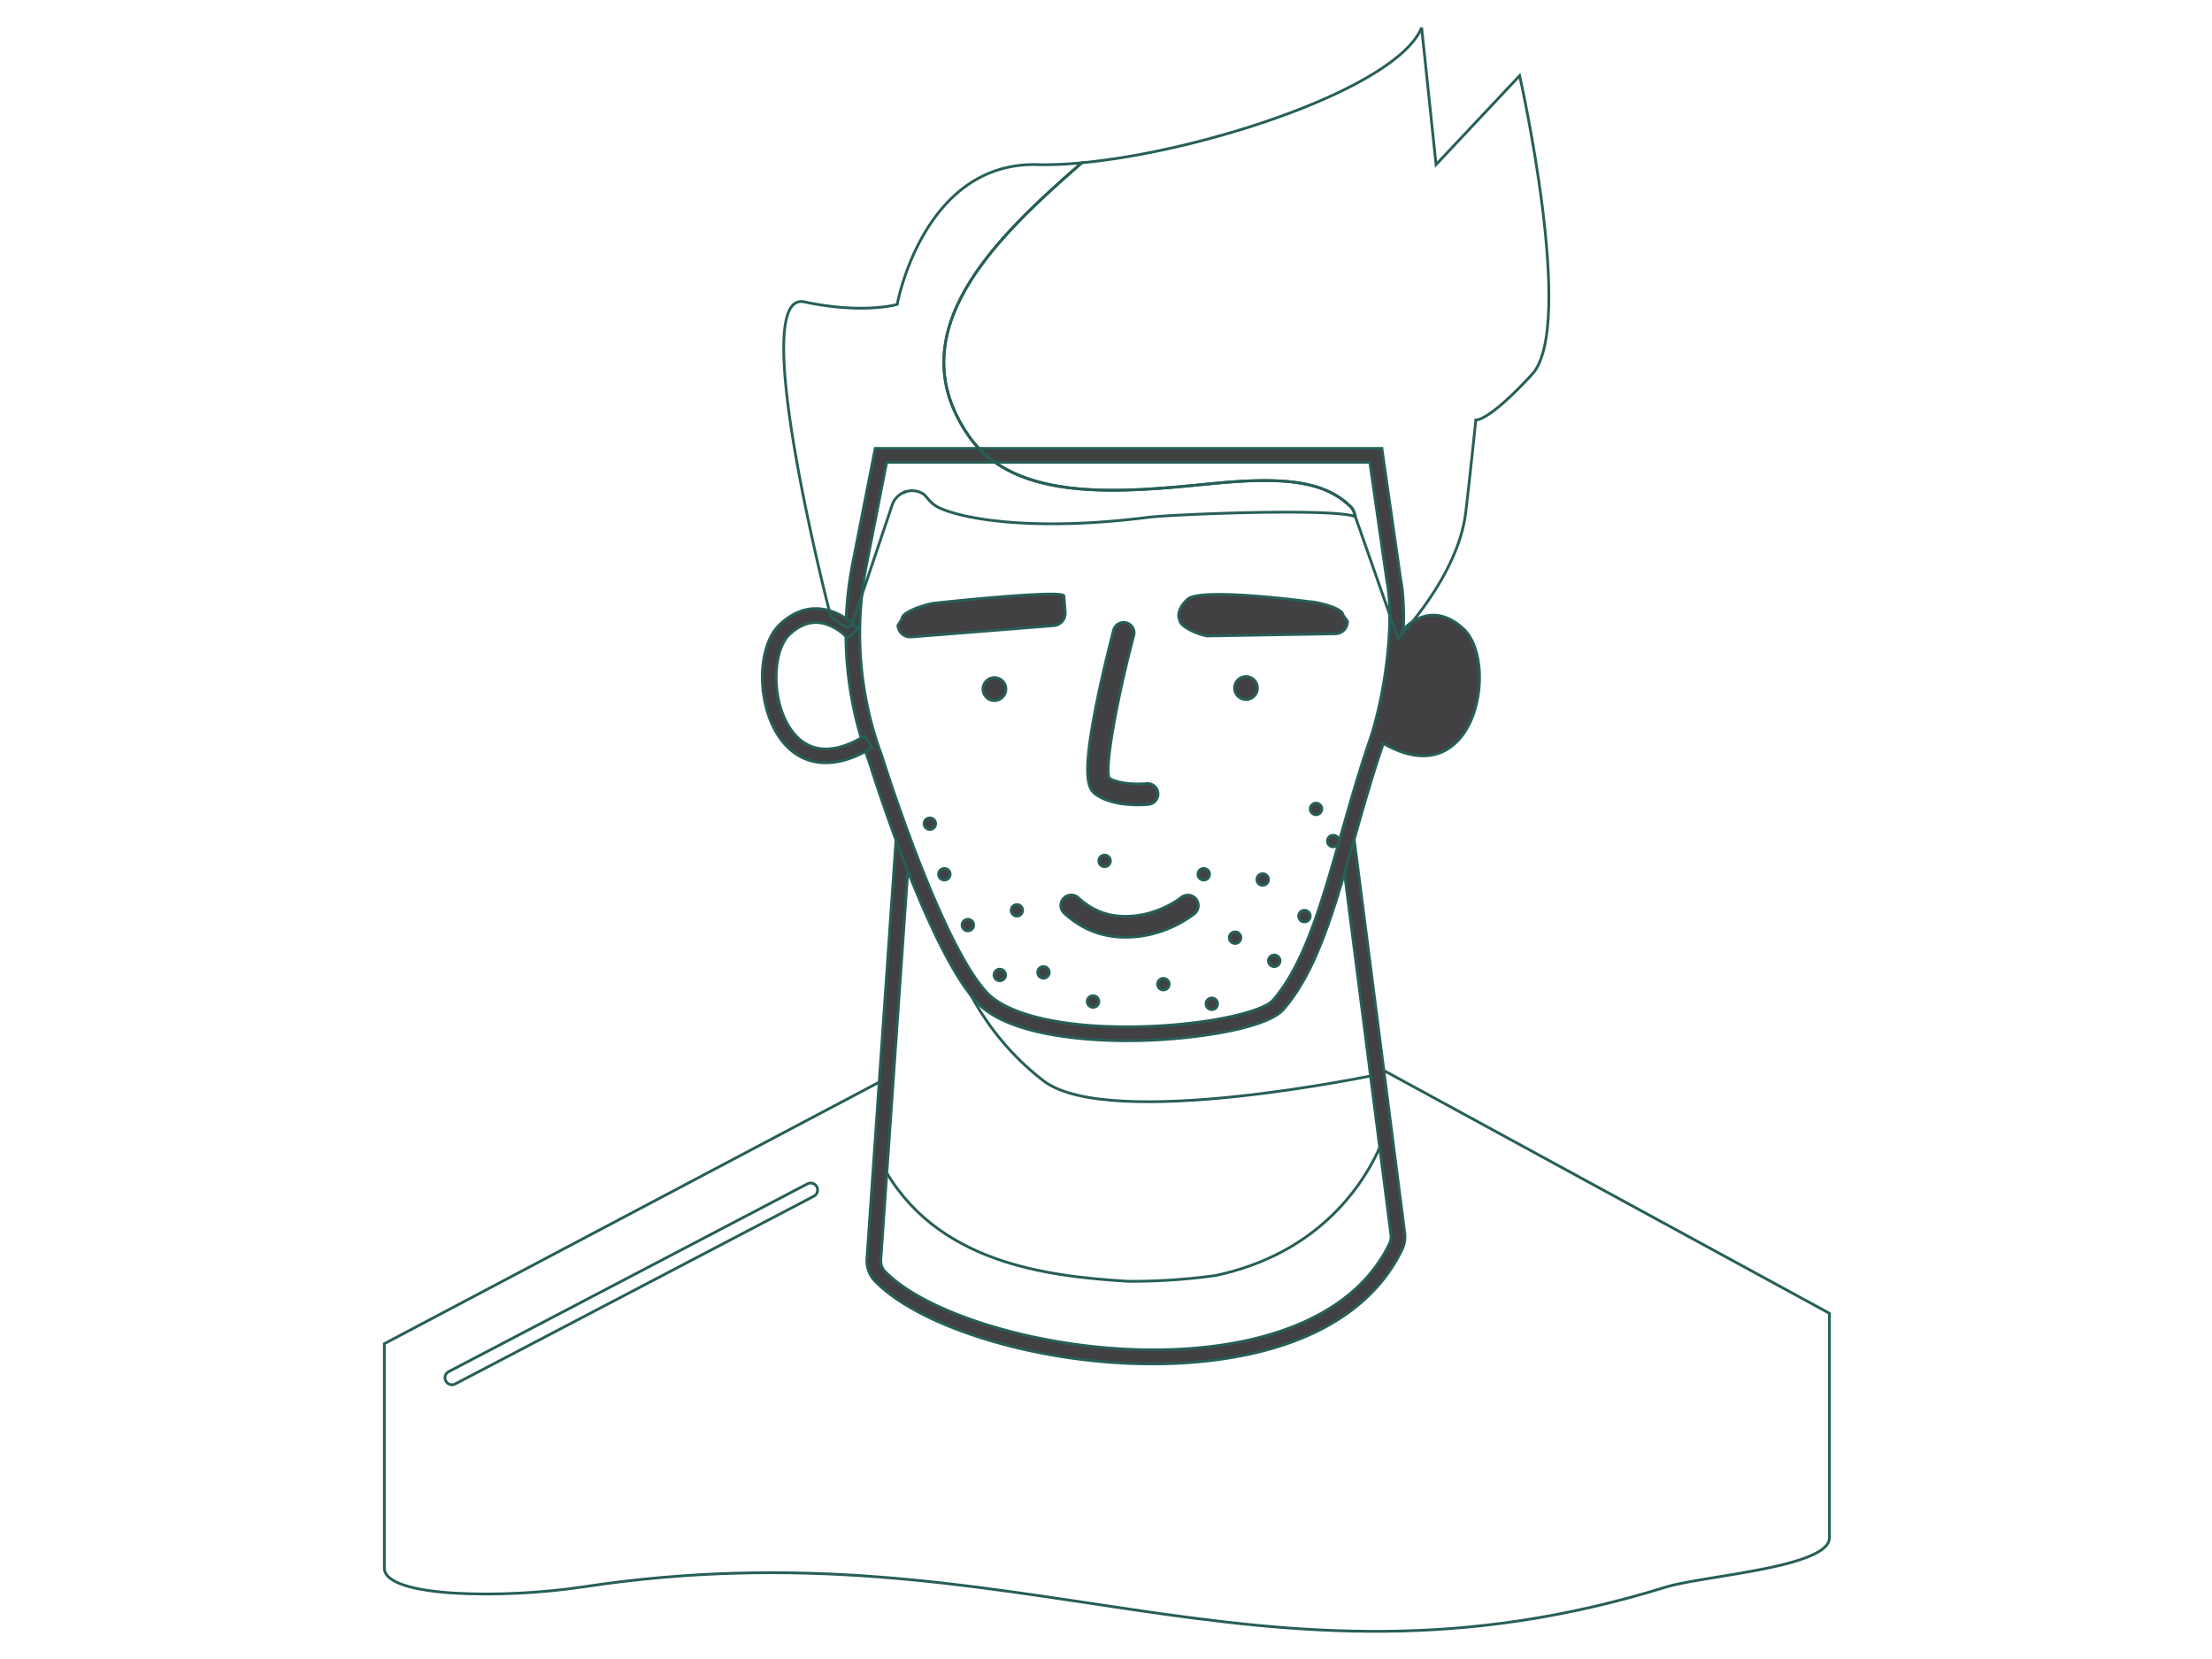 <svg width="200" height="150" viewBox="0 0 800 600" fill="none" xmlns="http://www.w3.org/2000/svg"><path d="M498.747 388.518s-97.426 20.697-121.361 2.365c-23.936-18.33-31.47-42.681-31.47-42.681s2.913 10.248 21.888 20.153c7.824 4.083 22.65 6.405 33.138 5.516 32.597-2.76 39.517-3.291 45.161-3.852 3.265-.324 19.803-3.241 27.76-25.037 3.491-9.557 12.7-40.045 12.7-40.045 7.24 43.543 5.565 63.811 12.184 83.581z" stroke="#265F58"/><path d="M482.177 305.012a.83.83 0 11.002-1.664.83.83 0 01-.002 1.664z" fill="#231F20" stroke="#265F58"/><path d="M482.178 302.088a2.09 2.09 0 10-.003 4.18 2.09 2.09 0 00.003-4.18z" fill="#414042" stroke="#265F58"/><path d="M350.043 335.391a.835.835 0 01-.442-.127.831.831 0 11.442.127z" fill="#231F20" stroke="#265F58"/><path d="M350.046 332.471a2.09 2.09 0 10-.006 4.181 2.09 2.09 0 00.006-4.181z" fill="#414042" stroke="#265F58"/><path d="M456.725 318.914a.813.813 0 01-.444-.131.82.82 0 01-.366-.519.819.819 0 01.109-.625.825.825 0 011.146-.256.824.824 0 01.366.52.819.819 0 01-.109.625.823.823 0 01-.702.386z" fill="#231F20" stroke="#265F58"/><path d="M456.725 315.995a2.091 2.091 0 10-.002 4.18 2.091 2.091 0 00.002-4.18z" fill="#414042" stroke="#265F58"/><path d="M475.948 293.389a.834.834 0 01-.699-1.277.83.83 0 111.404.888.829.829 0 01-.705.389z" fill="#231F20" stroke="#265F58"/><path d="M475.956 290.466a2.09 2.09 0 10-.005 4.18 2.09 2.09 0 00.005-4.18z" fill="#414042" stroke="#265F58"/><path d="M471.768 332.155a.815.815 0 01-.442-.131.83.83 0 01-.257-1.146.827.827 0 011.145-.256.83.83 0 01-.446 1.533z" fill="#231F20" stroke="#265F58"/><path d="M471.772 329.232a2.09 2.09 0 101.764 3.209 2.088 2.088 0 00-1.764-3.209z" fill="#414042" stroke="#265F58"/><path d="M460.906 348.322a.833.833 0 01-.702-1.275.826.826 0 011.147-.255.827.827 0 01-.445 1.53z" fill="#231F20" stroke="#265F58"/><path d="M460.907 345.402a2.091 2.091 0 10-.003 4.18 2.091 2.091 0 00.003-4.18z" fill="#414042" stroke="#265F58"/><path d="M446.683 339.963a.812.812 0 01-.442-.13.82.82 0 01-.367-.519.823.823 0 01.11-.627.825.825 0 011.145-.259.834.834 0 01.257 1.149.83.83 0 01-.703.386z" fill="#231F20" stroke="#265F58"/><path d="M446.688 337.04a2.09 2.09 0 10-.004 4.18 2.09 2.09 0 00.004-4.18z" fill="#414042" stroke="#265F58"/><path d="M438.265 363.871a.813.813 0 01-.443-.13.827.827 0 01-.258-1.144.832.832 0 011.148-.258.83.83 0 01-.447 1.532z" fill="#231F20" stroke="#265F58"/><path d="M438.266 360.948a2.09 2.09 0 10-.004 4.181 2.09 2.09 0 00.004-4.181z" fill="#414042" stroke="#265F58"/><path d="M361.595 353.44a.814.814 0 01-.443-.131.827.827 0 01-.257-1.146.828.828 0 011.147-.256.832.832 0 01-.447 1.533z" fill="#231F20" stroke="#265F58"/><path d="M361.597 350.517a2.089 2.089 0 00-1.121 3.856 2.088 2.088 0 002.884-.647 2.091 2.091 0 00-1.763-3.209z" fill="#414042" stroke="#265F58"/><path d="M395.307 363.038a.83.83 0 11.005-1.662.83.83 0 01-.005 1.662z" fill="#231F20" stroke="#265F58"/><path d="M395.313 360.116a2.091 2.091 0 10-.002 4.183 2.091 2.091 0 00.002-4.183z" fill="#414042" stroke="#265F58"/><path d="M399.49 312.187a.836.836 0 01-.701-1.277.83.83 0 011.512.263.827.827 0 01-.108.625.829.829 0 01-.703.389z" fill="#231F20" stroke="#265F58"/><path d="M399.495 309.265a2.091 2.091 0 10-.003 4.182 2.091 2.091 0 00.003-4.182z" fill="#414042" stroke="#265F58"/><path d="M367.799 330.063a.83.83 0 11.003-1.662.83.83 0 01-.003 1.662z" fill="#231F20" stroke="#265F58"/><path d="M367.806 327.142a2.089 2.089 0 10-.005 4.18 2.091 2.091 0 00.005-4.18z" fill="#414042" stroke="#265F58"/><path d="M435.341 317.014a.828.828 0 01-.7-1.277.83.83 0 011.147-.256.83.83 0 01-.447 1.533z" fill="#231F20" stroke="#265F58"/><path d="M435.349 314.092a2.09 2.09 0 10-.006 4.183 2.09 2.09 0 00.006-4.183z" fill="#414042" stroke="#265F58"/><path d="M336.297 298.736a.83.83 0 01.006-1.663c.156 0 .309.045.442.131a.824.824 0 01.365.519.814.814 0 01-.108.625.826.826 0 01-.705.388z" fill="#231F20" stroke="#265F58"/><path d="M336.302 295.813a2.09 2.09 0 10-.004 4.18 2.09 2.09 0 00.004-4.18z" fill="#414042" stroke="#265F58"/><path d="M377.382 352.506a.83.83 0 11.002-1.664.83.83 0 01-.002 1.664z" fill="#231F20" stroke="#265F58"/><path d="M377.384 349.585a2.09 2.09 0 101.763 3.209 2.09 2.09 0 00-1.763-3.209z" fill="#414042" stroke="#265F58"/><path d="M341.541 317.014a.827.827 0 01-.442-.128.834.834 0 01-.257-1.149.83.83 0 011.146-.256.832.832 0 01-.447 1.533z" fill="#231F20" stroke="#265F58"/><path d="M341.548 314.092a2.089 2.089 0 10-.004 4.182c.692 0 1.37-.344 1.768-.973a2.088 2.088 0 00-.648-2.883 2.077 2.077 0 00-1.116-.326z" fill="#414042" stroke="#265F58"/><path d="M420.752 356.767a.833.833 0 01-.7-1.278.833.833 0 011.512.264.83.83 0 01-.812 1.014z" fill="#231F20" stroke="#265F58"/><path d="M420.755 353.846a2.091 2.091 0 10-.003 4.182 2.091 2.091 0 00.003-4.182z" fill="#414042" stroke="#265F58"/><path d="M501.506 408.753l-1.682-21.947 161.82 88.181v81.138c0 7.621-22.655 11.317-40.678 14.257-7.605 1.241-14.385 2.348-18.291 3.557-148.54 46.016-234.373-23.945-391.932-.001-27.91 4.24-71.743 4.002-71.743-6.834v-81.137l179.803-95.028v29.878c19.187 36.287 60.194 40.77 89.208 42.586 9.514.054 20.178-.508 31.53-2.079 37.061-7.803 55.147-32.966 61.965-52.571z" stroke="#265F58"/><path d="M416.721 493.272c-42.416.002-84.761-13.79-100.331-30.021-2.021-2.105-3.063-5.02-2.856-7.996l10.55-152.045a2.512 2.512 0 012.688-2.338 2.518 2.518 0 012.338 2.687l-10.55 152.045c-.108 1.56.426 3.076 1.465 4.159 17.731 18.483 75.478 34.065 123.346 26.454 20.541-3.265 47.478-12.24 59.158-36.457a5.616 5.616 0 00.52-3.16l-18.345-142.894a2.519 2.519 0 012.177-2.82 2.511 2.511 0 012.82 2.178l18.346 142.893a10.652 10.652 0 01-.98 5.994c-9.993 20.718-31.745 34.288-62.904 39.241-8.964 1.426-18.209 2.08-27.442 2.08z" fill="#414042" stroke="#265F58"/><path d="M163.467 500.814a2.52 2.52 0 01-1.171-4.753l129.661-67.876a2.52 2.52 0 112.337 4.464l-129.66 67.876a2.518 2.518 0 01-1.167.289z" stroke="#265F58"/><path d="M407.826 376.391c-14.532 0-43.227-1.665-54.694-14.077-17.524-18.965-37.785-83.539-38.912-87.159a132.142 132.142 0 01-5.827-71.543l8.128-41.441h183.262l6.726 46.85c3.252 16.72-.859 44.571-6.541 60.817-3.777 11.105-6.948 22.284-10.016 33.094-7.337 25.858-13.674 48.19-25.754 62.113-5.993 6.907-32.025 10.989-53.473 11.323-.885.014-1.857.023-2.899.023zM320.667 167.21l-7.329 37.371a127.098 127.098 0 005.628 68.88l.045.133c.207.668 20.943 67.034 37.822 85.301h0c7.57 8.194 27.686 12.861 53.813 12.435 25.12-.39 46.002-5.273 49.746-9.587 11.345-13.075 17.54-34.907 24.713-60.186 3.085-10.872 6.274-22.113 10.1-33.362 5.503-15.732 9.362-42.887 6.347-58.269l-.022-.126-6.112-42.59H320.667v0z" fill="#414042" stroke="#265F58"/><path d="M506.392 228.927s9.914-13.449 22.904-1.485c12.989 11.964 4.623 61.558-29.79 40.974M298.629 275.876c-6.336 0-11.853-2.757-16.034-8.227-8.97-11.735-9.248-33.632-.532-41.838 4.271-4.022 8.921-5.94 13.829-5.69 8.347.418 14.204 7.052 14.449 7.334l-3.798 3.311c-.047-.054-4.75-5.324-10.937-5.615-3.471-.152-6.864 1.292-10.089 4.328-6.263 5.897-6.885 24.688 1.081 35.111 5.979 7.824 15.009 8.361 26.113 1.554l2.633 4.295c-5.925 3.633-11.588 5.437-16.715 5.437zM381.119 226.271l-51.545 4.095a4.507 4.507 0 01-4.849-4.136l1.507-2.468c-.197-2.48 9.178-5.43 11.658-5.627 0 0 46.7-5.077 46.898-2.595l.466 5.881a4.507 4.507 0 01-4.135 4.85zM436.988 230.007l45.843-.792a4.507 4.507 0 004.54-4.474l-1.68-2.352c.018-2.489-9.544-4.757-12.033-4.776 0 0-39.391-5.307-44.149-.892-4.758 4.415-2.856 7.573-2.856 7.573-.019 2.489 7.846 5.694 10.335 5.713zM359.648 253.368a4.15 4.15 0 10-.001-8.301 4.15 4.15 0 00.001 8.301zM450.63 252.99a4.15 4.15 0 10-.002-8.3 4.15 4.15 0 00.002 8.3zM411.507 291.092c-4.191 0-10.718-.59-15.202-3.802-2.81-2.014-5.1-6.223.298-33.021 2.676-13.282 6.099-26.228 6.134-26.357a3.778 3.778 0 117.304 1.937c-5.632 21.248-10.547 46.617-8.919 51.573 3.844 2.366 11.191 2.219 13.548 1.969a3.779 3.779 0 01.802 7.515c-.415.044-1.908.186-3.965.186zM407.161 338.965c-1.316 0-2.67-.068-4.057-.215-6.684-.706-12.991-3.652-18.238-8.517a3.778 3.778 0 115.138-5.542c4.099 3.801 8.774 6.002 13.896 6.544 13.388 1.409 23.186-6.558 23.284-6.638a3.786 3.786 0 015.318.482 3.773 3.773 0 01-.464 5.309c-.451.381-10.378 8.577-24.877 8.577z" fill="#414042" stroke="#265F58"/><path d="M554.098 135.394c-15.916 17.288-20.349 16.514-20.349 16.514s-2.397 23.16-3.66 33.541c-2.844 23.247-24.489 45.404-24.489 45.404l-15.425-43.999c-.011-.152-.468-2.364-1.514-3.409-9.205-9.205-23.268-11.253-50.469-8.53-32.223 3.214-70.851 7.081-87.757-17.135-26.057-37.321 9.074-71.33 40.817-98.901 44.587-4.205 113.934-27.103 122.9-48.879l5.218 49.532 30.229-32.168s20.425 90.742 4.499 108.03z" stroke="#265F58"/><path clip-rule="evenodd" d="M490.171 186.854c-7.778-3.213-66.471-.838-75.099.262-40.284 5.109-66.286.839-75.513-3.53-1.394-.664-2.625-1.644-3.638-2.81l-1.656-1.906a7.803 7.803 0 00-2.135-1.057 7.573 7.573 0 00-2.244-.338c-.153 0-.305 0-.447.011-.283.022-.577.055-.85.098-.294.055-.577.12-.86.196-.414.12-.817.273-1.209.469a6.134 6.134 0 00-1.003.588 7.261 7.261 0 00-.904.741 7.556 7.556 0 00-1.95 3.072l-14.139 42.015s-.447 5.709-8.17-2.048c0 0-30.654-117.953-9.423-113.433 21.22 4.532 33.552.916 33.552.916s9.324-51.69 50.806-50.568c.872.022 1.754.033 2.658.033.654 0 1.318-.01 1.994-.022.675-.01 1.372-.032 2.08-.054 2.931-.098 6.014-.305 9.227-.61-31.743 27.57-66.874 61.58-40.817 98.901 16.906 24.216 55.534 20.349 87.757 17.135 27.201-2.723 41.264-.675 50.469 8.53 1.046 1.046 1.503 3.257 1.514 3.409z" stroke="#265F58"/><path fill-rule="evenodd" clip-rule="evenodd" d="M326.523 178.248a7.082 7.082 0 011.21-.468 9.54 9.54 0 00-1.21.468z" fill="#8ADFFF" stroke="#265F58"/></svg>